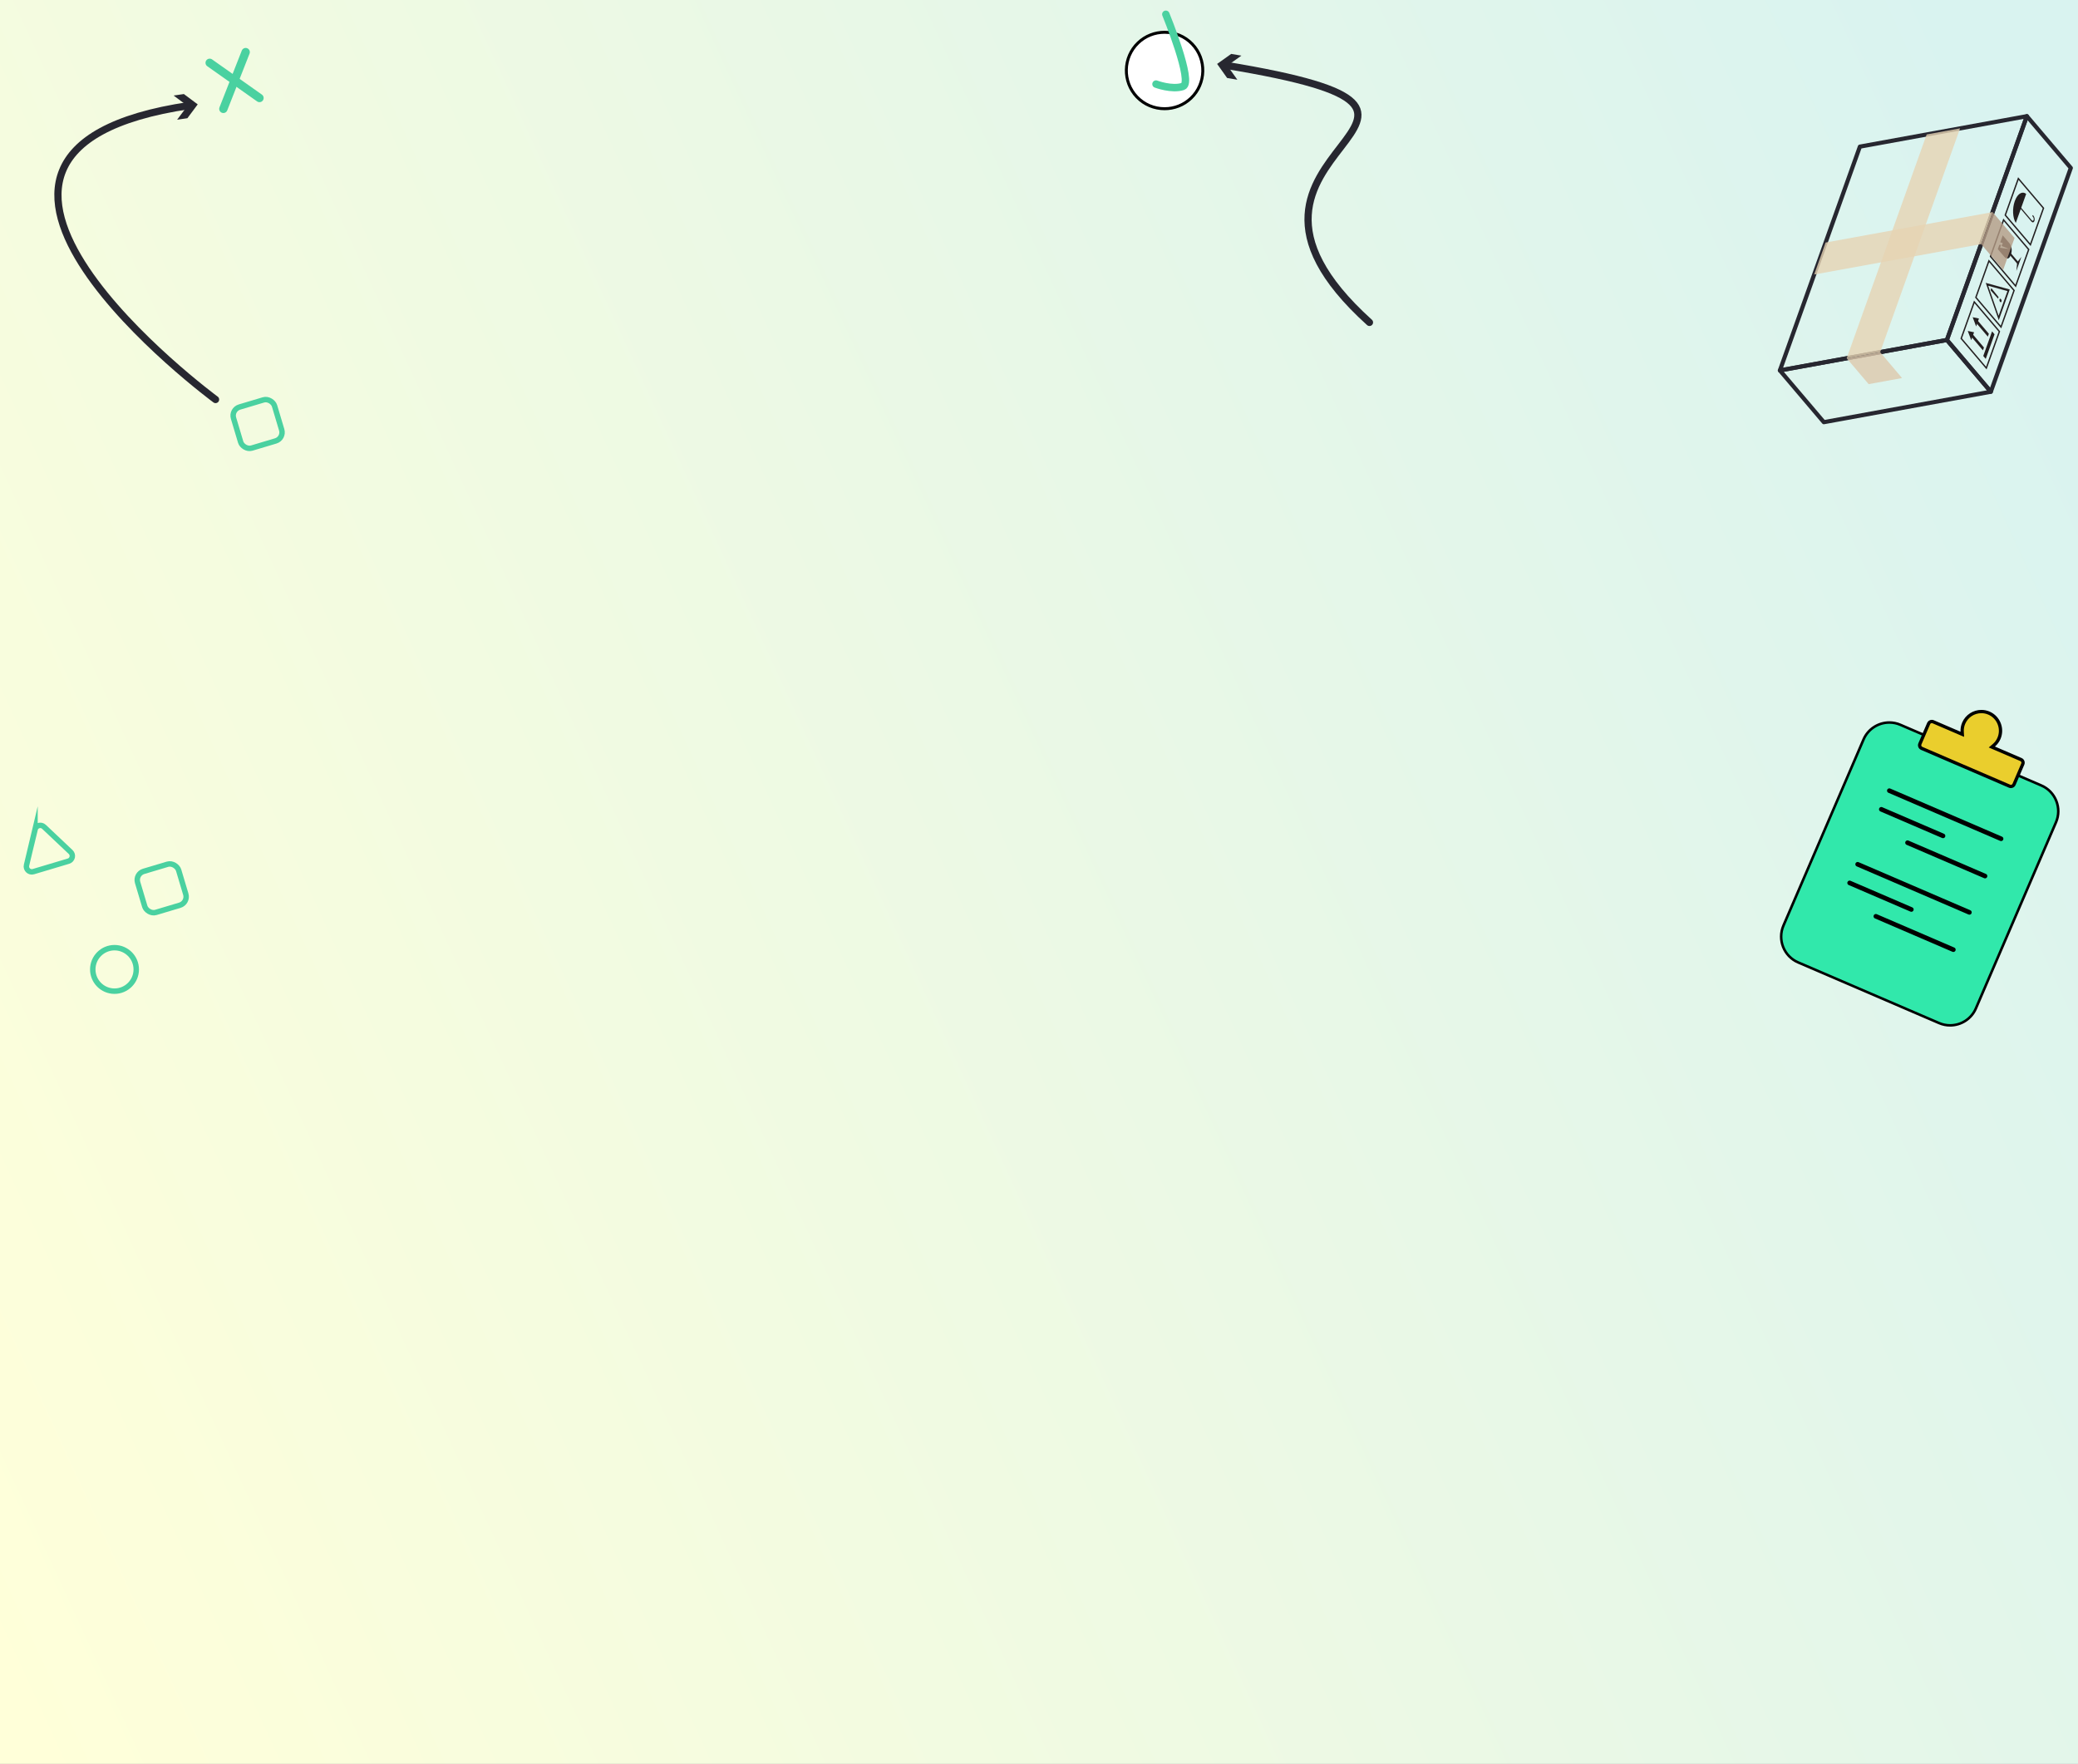 <?xml version="1.0" encoding="UTF-8"?>
<svg id="Layer_1" data-name="Layer 1" xmlns="http://www.w3.org/2000/svg" xmlns:xlink="http://www.w3.org/1999/xlink" viewBox="0 0 2000 1697.518">
  <rect x="0" y="0" width="2000" height="1697.518" fill="#808080" stroke="none"/>
  <defs>
    <style>
      .cls-1 {
        fill: #eace2d;
      }

      .cls-1, .cls-2, .cls-3, .cls-4, .cls-5, .cls-6, .cls-7, .cls-8, .cls-9, .cls-10, .cls-11 {
        stroke-width: 0px;
      }

      .cls-12 {
        stroke-width: 8.018px;
      }

      .cls-12, .cls-13, .cls-14, .cls-15, .cls-16, .cls-17, .cls-18 {
        fill: none;
      }

      .cls-12, .cls-13, .cls-14, .cls-15, .cls-17, .cls-18 {
        stroke-miterlimit: 10;
      }

      .cls-12, .cls-13, .cls-15, .cls-16, .cls-17 {
        stroke-linecap: round;
      }

      .cls-12, .cls-14, .cls-15, .cls-18 {
        stroke: #4ad1a0;
      }

      .cls-2 {
        fill: url(#linear-gradient);
      }

      .cls-3 {
        fill: #000;
      }

      .cls-4 {
        fill: #89644b;
      }

      .cls-13 {
        stroke-width: 6.934px;
      }

      .cls-13, .cls-16 {
        stroke: #272730;
      }

      .cls-5 {
        fill: #b49b84;
      }

      .cls-5, .cls-7, .cls-11 {
        opacity: .8;
      }

      .cls-14 {
        fill-rule: evenodd;
      }

      .cls-14, .cls-18 {
        stroke-width: 5.239px;
      }

      .cls-6 {
        fill: #272730;
      }

      .cls-7 {
        fill: #e6d3b3;
      }

      .cls-8 {
        fill: #231f20;
      }

      .cls-9 {
        fill: #fff;
      }

      .cls-15 {
        stroke-width: 7.167px;
      }

      .cls-10 {
        fill: #31e8ab;
      }

      .cls-16 {
        stroke-linejoin: round;
        stroke-width: 4px;
      }

      .cls-11 {
        fill: #ddc8ab;
      }

      .cls-17 {
        stroke: #000;
        stroke-width: 4.43px;
      }
    </style>
    <linearGradient id="linear-gradient" x1="-123.243" y1="1366.526" x2="2164.816" y2="311.829" gradientUnits="userSpaceOnUse">
      <stop offset="0" stop-color="#ffffd9"/>
      <stop offset=".946" stop-color="#d9f3f0"/>
    </linearGradient>
  </defs>
  <rect class="cls-2" width="2000" height="1697.518"/>
  <g>
    <g>
      <path class="cls-10" d="M1876.89,986.757c-3.649,0-7.206-.734-10.57-2.183l-135.734-58.422c-13.643-5.872-19.965-21.75-14.093-35.393l77.118-179.172c4.256-9.887,13.999-16.276,24.823-16.276,3.649,0,7.206.734,10.57,2.183l135.733,58.422c13.644,5.873,19.966,21.75,14.094,35.393l-77.119,179.172c-4.256,9.887-13.999,16.276-24.822,16.276Z"/>
      <path class="cls-3" d="M1818.434,694.093v2.435h.001c3.482,0,6.876.701,10.088,2.083l135.734,58.422c6.282,2.704,11.146,7.719,13.695,14.122,2.55,6.403,2.465,13.389-.239,19.671l-77.119,179.173c-4.063,9.44-13.368,15.54-23.704,15.54-3.483,0-6.877-.701-10.089-2.083l-135.734-58.422c-13.027-5.607-19.063-20.767-13.456-33.794l77.119-179.172c4.063-9.439,13.367-15.539,23.704-15.54l.001-2.435M1818.433,694.093c-10.921.001-21.368,6.388-25.941,17.012l-77.119,179.172c-6.122,14.224.506,30.87,14.73,36.993l135.734,58.422c3.599,1.549,7.352,2.282,11.052,2.282,10.921,0,21.368-6.388,25.941-17.012l77.119-179.173c6.122-14.224-.506-30.87-14.73-36.993l-135.734-58.422c-3.599-1.549-7.352-2.282-11.052-2.282h0Z"/>
    </g>
    <line class="cls-17" x1="1818.408" y1="760.901" x2="1925.969" y2="807.197"/>
    <line class="cls-17" x1="1810.684" y1="778.846" x2="1870.089" y2="804.415"/>
    <line class="cls-17" x1="1835.921" y1="810.978" x2="1910.522" y2="843.088"/>
    <line class="cls-17" x1="1787.919" y1="831.736" x2="1895.48" y2="878.033"/>
    <line class="cls-17" x1="1780.195" y1="849.682" x2="1839.6" y2="875.251"/>
    <line class="cls-17" x1="1805.432" y1="881.814" x2="1880.033" y2="913.924"/>
    <g>
      <path class="cls-1" d="M1935.409,756.861c-.443,0-.877-.089-1.286-.266l-84.569-36.4c-1.665-.717-2.437-2.654-1.72-4.319l8.429-19.581c.519-1.206,1.709-1.985,3.032-1.985.443,0,.877.089,1.286.266l28.083,12.087-.132-2.542c-.146-2.835.348-5.594,1.47-8.199,2.919-6.782,9.604-11.165,17.029-11.165,2.503,0,4.941.503,7.249,1.497,9.359,4.029,13.696,14.92,9.668,24.279-1.121,2.604-2.784,4.859-4.944,6.703l-1.935,1.652,28.082,12.087c1.665.717,2.437,2.654,1.72,4.319l-8.429,19.58c-.519,1.206-1.709,1.986-3.032,1.986h0Z"/>
      <path class="cls-3" d="M1907.031,686.341c2.286,0,4.515.46,6.623,1.368,4.125,1.776,7.32,5.071,8.995,9.278s1.62,8.796-.155,12.922c-1.024,2.38-2.545,4.441-4.518,6.124l-3.872,3.303,4.675,2.012,25.745,11.081c.558.24.806.69.904.937.098.247.228.745-.013,1.302l-8.428,19.581c-.269.625-.889,1.028-1.579,1.028-.227,0-.449-.046-.66-.137l-84.57-36.4c-.558-.24-.806-.69-.904-.937-.098-.247-.228-.745.013-1.302l8.428-19.581c.269-.625.889-1.029,1.579-1.028.227,0,.449.046.66.137l25.745,11.081,4.675,2.012-.263-5.083c-.134-2.591.318-5.111,1.343-7.491,2.669-6.201,8.783-10.208,15.576-10.208M1907.031,683.176c-7.782,0-15.225,4.551-18.483,12.122h0c-1.248,2.9-1.749,5.94-1.596,8.906l-25.745-11.081c-.622-.268-1.272-.395-1.911-.395-1.889,0-3.696,1.105-4.487,2.942l-8.428,19.581c-1.059,2.46.087,5.339,2.548,6.398l84.57,36.4c.622.268,1.272.395,1.911.395,1.889,0,3.696-1.105,4.487-2.942l8.428-19.581c1.059-2.46-.087-5.339-2.548-6.398l-25.745-11.081c2.26-1.928,4.123-4.382,5.371-7.281h0c4.362-10.135-.361-21.996-10.496-26.359h0c-2.564-1.104-5.239-1.626-7.875-1.626h0Z"/>
    </g>
  </g>
  <g>
    <path class="cls-13" d="M1318.073,310.275c-188.631-170.292,161.769-198.002-138.816-247.496"/>
    <polygon class="cls-6" points="1194.822 53.538 1181.266 63.17 1190.907 76.719 1181.065 75.057 1171.431 61.509 1184.98 51.875 1194.822 53.538"/>
  </g>
  <g>
    <path class="cls-14" d="M33.681,798.303l-8.16,34.319c-.931,3.914,2.725,7.368,6.58,6.217l33.801-10.092c3.855-1.151,5.019-6.044,2.094-8.807l-25.641-24.226c-2.925-2.763-7.744-1.324-8.675,2.59Z"/>
    <circle class="cls-18" cx="110.212" cy="932.932" r="20.919"/>
    <rect class="cls-18" x="135.023" y="834.273" width="41.211" height="41.211" rx="8.579" ry="8.579" transform="translate(-238.08 80.261) rotate(-16.625)"/>
    <rect class="cls-18" x="227.331" y="387.417" width="41.211" height="41.211" rx="8.579" ry="8.579" transform="translate(-106.373 87.992) rotate(-16.625)"/>
  </g>
  <g>
    <path class="cls-13" d="M207.468,384.477S-116.55,145.522,182.441,101.532"/>
    <polygon class="cls-6" points="170.479 115.207 180.423 101.879 167.089 91.942 176.966 90.503 190.294 100.44 180.356 113.768 170.479 115.207"/>
  </g>
  <g>
    <path class="cls-9" d="M1120.874,104.618c-10.188,0-19.646-4.025-26.633-11.334-6.768-7.08-10.373-16.411-10.151-26.275s4.244-19.024,11.324-25.792c6.854-6.552,15.887-10.161,25.435-10.161,10.188,0,19.647,4.025,26.633,11.333,14.032,14.679,13.506,38.036-1.173,52.068-6.854,6.552-15.887,10.161-25.435,10.161Z"/>
    <path class="cls-3" d="M1120.851,29.627v2.86h.001c9.792,0,18.882,3.868,25.596,10.891,13.487,14.108,12.981,36.559-1.127,50.046-6.587,6.296-15.269,9.764-24.447,9.764-9.794,0-18.885-3.868-25.599-10.891-13.487-14.108-12.981-36.559,1.127-50.046,6.586-6.296,15.268-9.763,24.447-9.764l.002-2.86M1120.849,29.627c-9.514.001-19.045,3.503-26.423,10.557h0c-15.21,14.54-15.758,38.88-1.218,54.09h0c7.486,7.831,17.568,11.775,27.667,11.775,9.514,0,19.045-3.503,26.423-10.557h0c15.21-14.54,15.758-38.88,1.218-54.09h0c-7.486-7.831-17.568-11.776-27.667-11.775h0Z"/>
  </g>
  <path class="cls-15" d="M1112.614,80.921s15.356,5.787,25.899,2.257c10.543-3.53-16.434-69.431-16.434-69.431"/>
  <g>
    <g>
      <polygon class="cls-16" points="1950.789 111.811 1873.813 327.182 1916.103 376.993 1993.082 161.625 1950.789 111.811"/>
      <polygon class="cls-4" points="1950.789 111.811 1873.813 327.182 1874.405 327.879 1951.548 112.706 1950.789 111.811"/>
      <polygon class="cls-16" points="1713.092 356.477 1873.813 327.182 1916.103 376.993 1755.382 406.288 1713.092 356.477"/>
      <polygon class="cls-16" points="1950.789 111.811 1873.813 327.182 1713.092 356.477 1790.074 141.108 1950.789 111.811"/>
      <polygon class="cls-7" points="1746.083 264.18 1906.783 234.923 1917.798 204.113 1757.08 233.409 1746.083 264.18"/>
      <polygon class="cls-7" points="1886.501 123.529 1809.558 338.943 1777.366 344.8 1854.354 129.387 1886.501 123.529"/>
    </g>
    <polygon class="cls-11" points="1809.556 338.905 1830.653 363.815 1798.509 369.677 1777.367 344.776 1809.556 338.905"/>
    <g>
      <g>
        <path class="cls-8" d="M1940.128,214.535c-3.037-4.9-3.526-13.86-.975-20.998.008-.022.016-.045.025-.067.303-.843.637-1.623.996-2.342.285-.573.587-1.106.902-1.597,1.061-1.659,2.271-2.846,3.529-3.513,1.842-.975,3.784-.835,5.509.579l-4.787,13.392,10.222,12.04c.618.728,1.382.589,1.703-.31s.08-2.222-.538-2.95l-.357-.421c-.219-.258-.304-.725-.19-1.044s.384-.368.603-.11l.357.421c1.055,1.243,1.467,3.502.918,5.038-.548,1.535-1.853,1.772-2.908.529l-10.222-12.04-4.787,13.393Z"/>
        <path class="cls-8" d="M1929.263,207.163l13.088-36.618,25.168,29.644-13.088,36.618-25.168-29.644ZM1942.82,173.114l-12.073,33.778,23.216,27.345,12.073-33.778-23.216-27.345Z"/>
      </g>
      <g>
        <path class="cls-8" d="M1915.044,246.945l13.088-36.618,25.168,29.644-13.088,36.618-25.168-29.644ZM1928.601,212.896l-12.073,33.778,23.216,27.345,12.073-33.778-23.216-27.345Z"/>
        <g>
          <path class="cls-8" d="M1922.826,239.733l6.348,7.477c2.07,2.438,4.645,1.969,5.722-1.044l.819-2.291c1.077-3.012.264-7.472-1.806-9.911l-6.348-7.477-2.395,6.7,2.384.715-1.018,2.849,7.078,2.827-8.657-1.141,1.039-2.907-1.706.12-1.459,4.081Z"/>
          <polygon class="cls-8" points="1941.801 254.133 1942.525 252.106 1934.573 242.739 1933.848 244.766 1941.801 254.133"/>
          <polygon class="cls-8" points="1941.517 252.359 1945.519 247.182 1940.669 260.75 1941.517 252.359"/>
        </g>
      </g>
      <g>
        <path class="cls-8" d="M1900.958,286.355l13.088-36.618,25.168,29.644-13.088,36.618-25.168-29.644ZM1914.515,252.306l-12.073,33.778,23.216,27.345,12.073-33.778-23.216-27.345Z"/>
        <path class="cls-8" d="M1911.21,272.217l23.084,6.381-10.567,29.563-12.518-35.945ZM1913.548,274.99l10.062,28.893,8.494-23.764-18.556-5.13Z"/>
        <path class="cls-8" d="M1926.35,290.245c-.277.776-.854.8-1.373.19-.533-.628-.741-1.577-.464-2.353.262-.733.84-.818,1.373-.19.518.611.733,1.599.464,2.353ZM1923.052,287.401l-7.217-8.072.739-2.069,7.001,8.675-.524,1.465Z"/>
      </g>
      <g>
        <path class="cls-8" d="M1886.836,325.865l13.088-36.618,25.168,29.644-13.088,36.618-25.168-29.644ZM1900.393,291.816l-12.073,33.778,23.216,27.345,12.073-33.778-23.216-27.345Z"/>
        <g>
          <polygon class="cls-8" points="1911.204 345.392 1919.677 321.687 1917.287 318.871 1908.814 342.576 1911.204 345.392"/>
          <g>
            <polygon class="cls-8" points="1908.509 337.176 1909.491 334.431 1897.287 320.056 1896.305 322.802 1908.509 337.176"/>
            <polygon class="cls-8" points="1897.245 327.351 1899.958 319.761 1893.887 318.493 1897.245 327.351"/>
          </g>
          <g>
            <polygon class="cls-8" points="1913.233 323.959 1914.215 321.214 1902.011 306.839 1901.03 309.585 1913.233 323.959"/>
            <polygon class="cls-8" points="1901.969 314.134 1904.682 306.544 1898.611 305.276 1901.969 314.134"/>
          </g>
        </g>
      </g>
    </g>
    <polygon class="cls-5" points="1906.783 234.923 1927.94 259.781 1938.939 229.014 1917.798 204.113 1906.783 234.923"/>
  </g>
  <line class="cls-12" x1="201.805" y1="60.45" x2="249.743" y2="94.307"/>
  <line class="cls-12" x1="214.98" y1="104.768" x2="236.444" y2="50.145"/>
</svg>